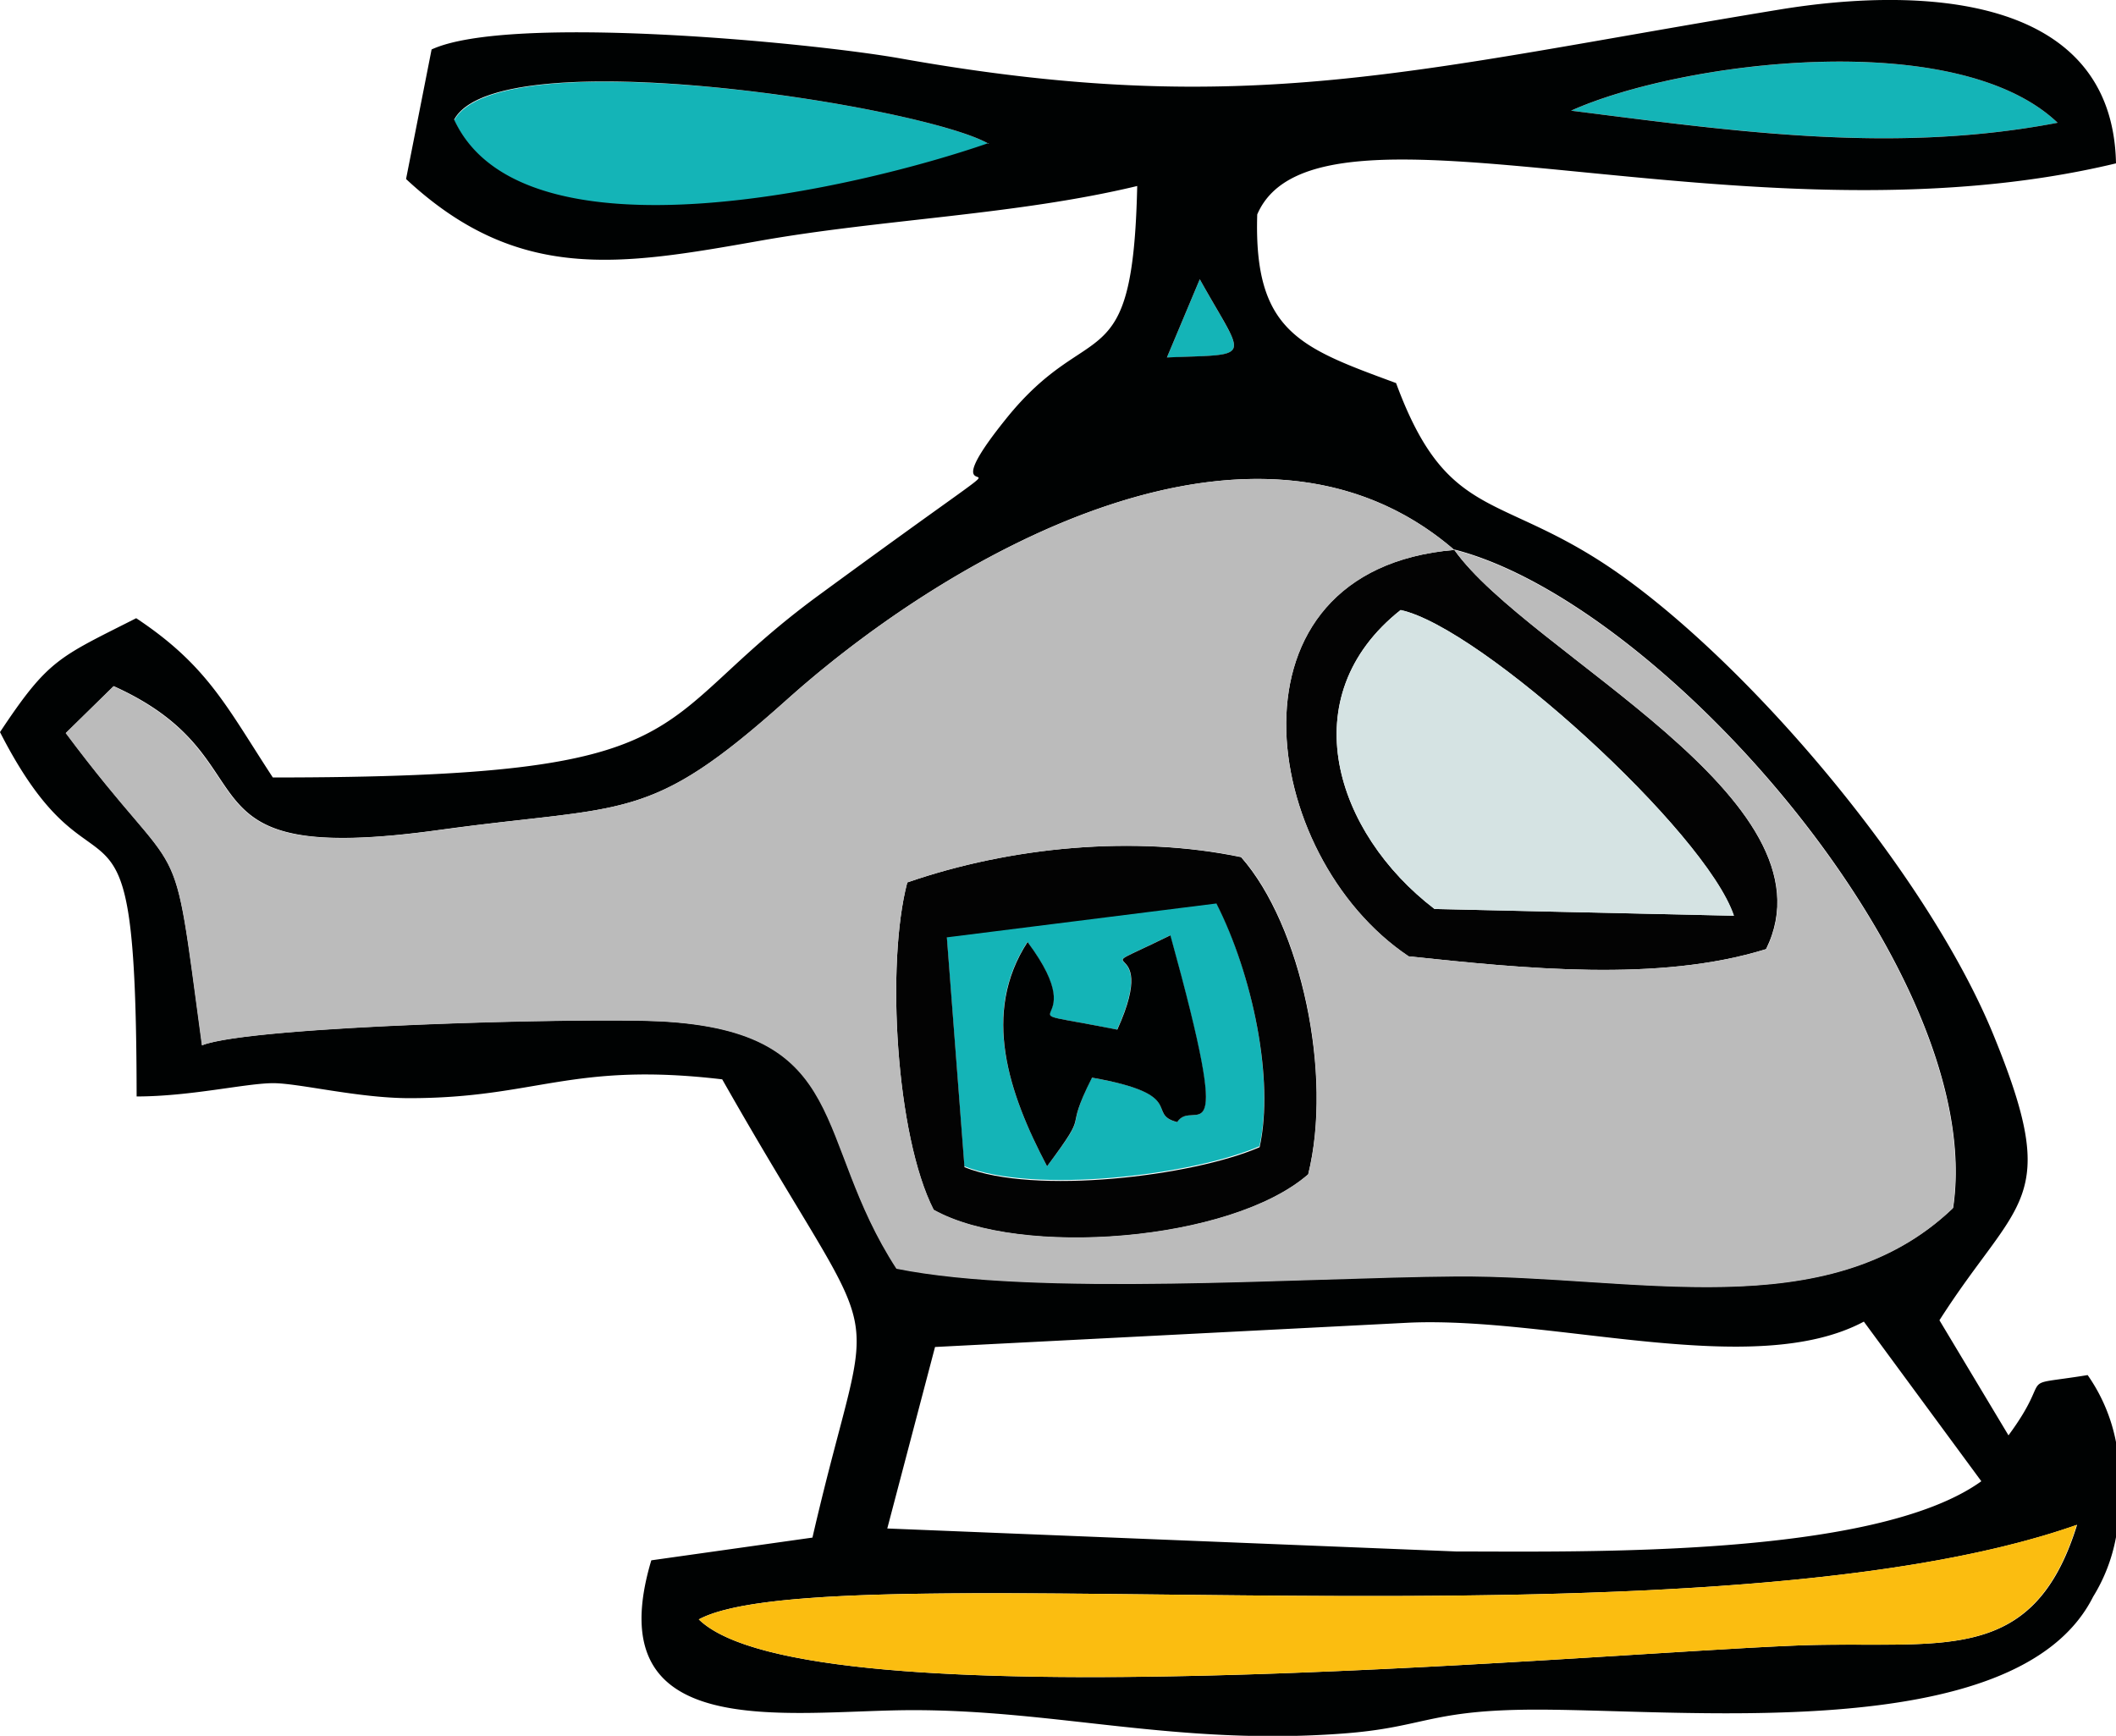 <svg xmlns="http://www.w3.org/2000/svg" viewBox="0 0 248.57 203.91"><defs><style>.a{fill:#14b4b7;}.a,.b,.c,.d,.e,.f{fill-rule:evenodd;}.b{fill:#030303;}.c{fill:#000202;}.d{fill:#bbb;}.e{fill:#fbbd10;}.f{fill:#d5e3e3;}</style></defs><path class="a" d="M123,137c-4.56-8.65-7.73-18.06-2.32-26.34,8.36,11.2-4.68,7.29,10.54,10.29,5.42-11.93-5.27-5.44,6.24-11.08,7.68,27.78,2.81,18.88.79,21.94-3.71-1,1.36-3.26-10-5.22C124.7,133.77,128.41,129.8,123,137Zm-11.79-27,2.07,27c8.19,3.29,26.76,1.08,34.67-2.35,1.76-8-.88-20.35-5.08-28.63Z"/><path class="a" d="M53.35,14.14c8,17.44,47.88,7.94,62.79,2.75C108.48,12.47,58.51,4.53,53.35,14.14Z"/><path class="a" d="M184.56,13c19.36,2.44,37.87,5.1,57.15,1.42C229.72,3,197.26,7.28,184.56,13Z"/><path class="a" d="M137.08,42c10.35-.43,9.24.48,3.86-9.19Z"/><path class="b" d="M142.89,106.13c4.2,8.28,6.84,20.61,5.08,28.63-7.91,3.43-26.48,5.64-34.67,2.35l-2.07-27Zm-36.31-2.47c-2.52,9.55-1.33,29.77,3.09,38.47,10.09,5.64,34.9,3.77,44-4.17,2.9-11.68-.79-29.22-7.88-37.27C133.31,98.08,118.77,99.44,106.58,103.66Z"/><path class="b" d="M168.52,106.78c-11.68-8.93-16.84-24.94-4-35.12,9.44,2,35.83,26,39.15,35.91Zm2.32-42.18c-27.86,2.35-23,35.92-5.38,47.74,13.43,1.41,29.37,3.09,42-.85C216.14,93.88,179.6,76.9,170.84,64.6Z"/><path class="c" d="M82.09,190.23C97.37,182,199.59,194.77,244,179.12c-5.24,16.92-16.27,13.55-32.77,14.17C185.33,194.31,94.9,202.73,82.09,190.23ZM248.57,169.4v11.17a20.21,20.21,0,0,1-2.69,7c-9,17.91-49.33,13-66.9,13.27-11.2.17-12,2.12-21.26,2.8-19.45,1.45-33.65-2.8-50.74-2.75-14.63.06-36.94,4.08-30.47-17.6l18.93-2.67c7.29-31.66,9.41-18.56-10.6-53.83C67.12,124.7,63,129,48.1,129c-6,0-13-1.76-16-1.76-3.2,0-9.7,1.56-16.05,1.56C16,87.5,11.74,109,0,86c5.7-8.59,6.89-8.76,16-13.38,8.42,5.59,10.63,10.43,16.05,18.71,51.59,0,43.2-6.06,64.12-21.4,32.62-23.9,10.15-6,22-20.72,9.92-12.36,14.91-4.08,15.42-27.36-14.2,3.41-30,3.89-44.36,6.44-16.38,2.89-28.37,5-41.53-7.26l3-15.22c9.12-4.2,44.44-.82,55.05,1.05C146.61,14.14,166,8.19,209,1.13c16.52-2.72,39.17-1.9,39.57,18.06-43.82,10.54-93.91-10.2-100.88,6C147.26,39,152.76,40.85,164,45c6.29,17.06,12.61,12.33,27.46,23.32,15.54,11.46,35.29,35,42.78,53.41,8,19.61,2.83,18.88-6.41,33.36l8.11,13.52c5.58-7.56.42-5.64,9.3-7.08A20.43,20.43,0,0,1,248.57,169.4ZM104.23,179.55l5.61-21.32,55.76-2.86c17-.71,40.45,6.77,53.35-.12L232.75,174c-12.5,9-46.66,8.25-61.68,8.25Zm66.61-115c24.52,6.27,62.71,49.89,58.6,77.33-14.74,14.12-37.51,7.88-58.37,8-18.11.14-49.29,2.41-65.73-.91-9.9-15.22-5.14-27.83-27.67-29-8.76-.45-48.08.51-53.92,2.81-3.71-27.22-1.67-17.44-16-36.68l5.61-5.5c19.56,8.81,5.87,21.43,38.47,16.86,21.91-3,24.29-.65,40.59-15.25C111.17,65.39,147.29,44.28,170.84,64.6Zm-29.9-31.75c5.38,9.67,6.49,8.76-3.86,9.19Zm-24.8-16c-14.91,5.19-54.77,14.69-62.79-2.75C58.51,4.53,108.48,12.47,116.14,16.89ZM184.56,13c12.7-5.73,45.16-10,57.15,1.42C222.43,18.11,203.92,15.45,184.56,13Z"/><path class="c" d="M123,137c5.39-7.23,1.68-3.26,5.28-10.41,11.33,2,6.26,4.25,10,5.22,2-3.06,6.89,5.84-.79-21.94-11.51,5.64-.82-.85-6.24,11.08-15.22-3-2.18.91-10.54-10.29C115.29,119,118.46,128.38,123,137Z"/><path class="d" d="M106.58,103.66c12.19-4.22,26.73-5.58,39.23-3,7.09,8,10.78,25.59,7.88,37.27-9.12,7.94-33.93,9.81-44,4.17C105.25,133.43,104.06,113.21,106.58,103.66ZM170.84,64.6c8.76,12.3,45.3,29.28,36.66,46.89-12.67,3.94-28.61,2.26-42,.85C147.8,100.52,143,67,170.84,64.6Zm0,0c-23.55-20.32-59.67.79-78.46,17.63C76.08,96.83,73.7,94.45,51.79,97.48c-32.6,4.57-18.91-8-38.47-16.86l-5.61,5.5c14.37,19.24,12.33,9.46,16,36.68,5.84-2.3,45.16-3.26,53.92-2.81,22.53,1.22,17.77,13.83,27.67,29.05,16.44,3.32,47.62,1.05,65.73.91,20.86-.14,43.63,6.1,58.37-8C233.55,114.49,195.36,70.87,170.84,64.6Z"/><path class="e" d="M82.09,190.23c12.81,12.5,103.24,4.08,129.09,3.06,16.5-.62,27.53,2.75,32.77-14.17C199.59,194.77,97.37,182,82.09,190.23Z"/><path class="f" d="M168.52,106.78l35.18.79C200.38,97.68,174,73.7,164.55,71.66,151.68,81.84,156.84,97.85,168.52,106.78Z"/></svg>